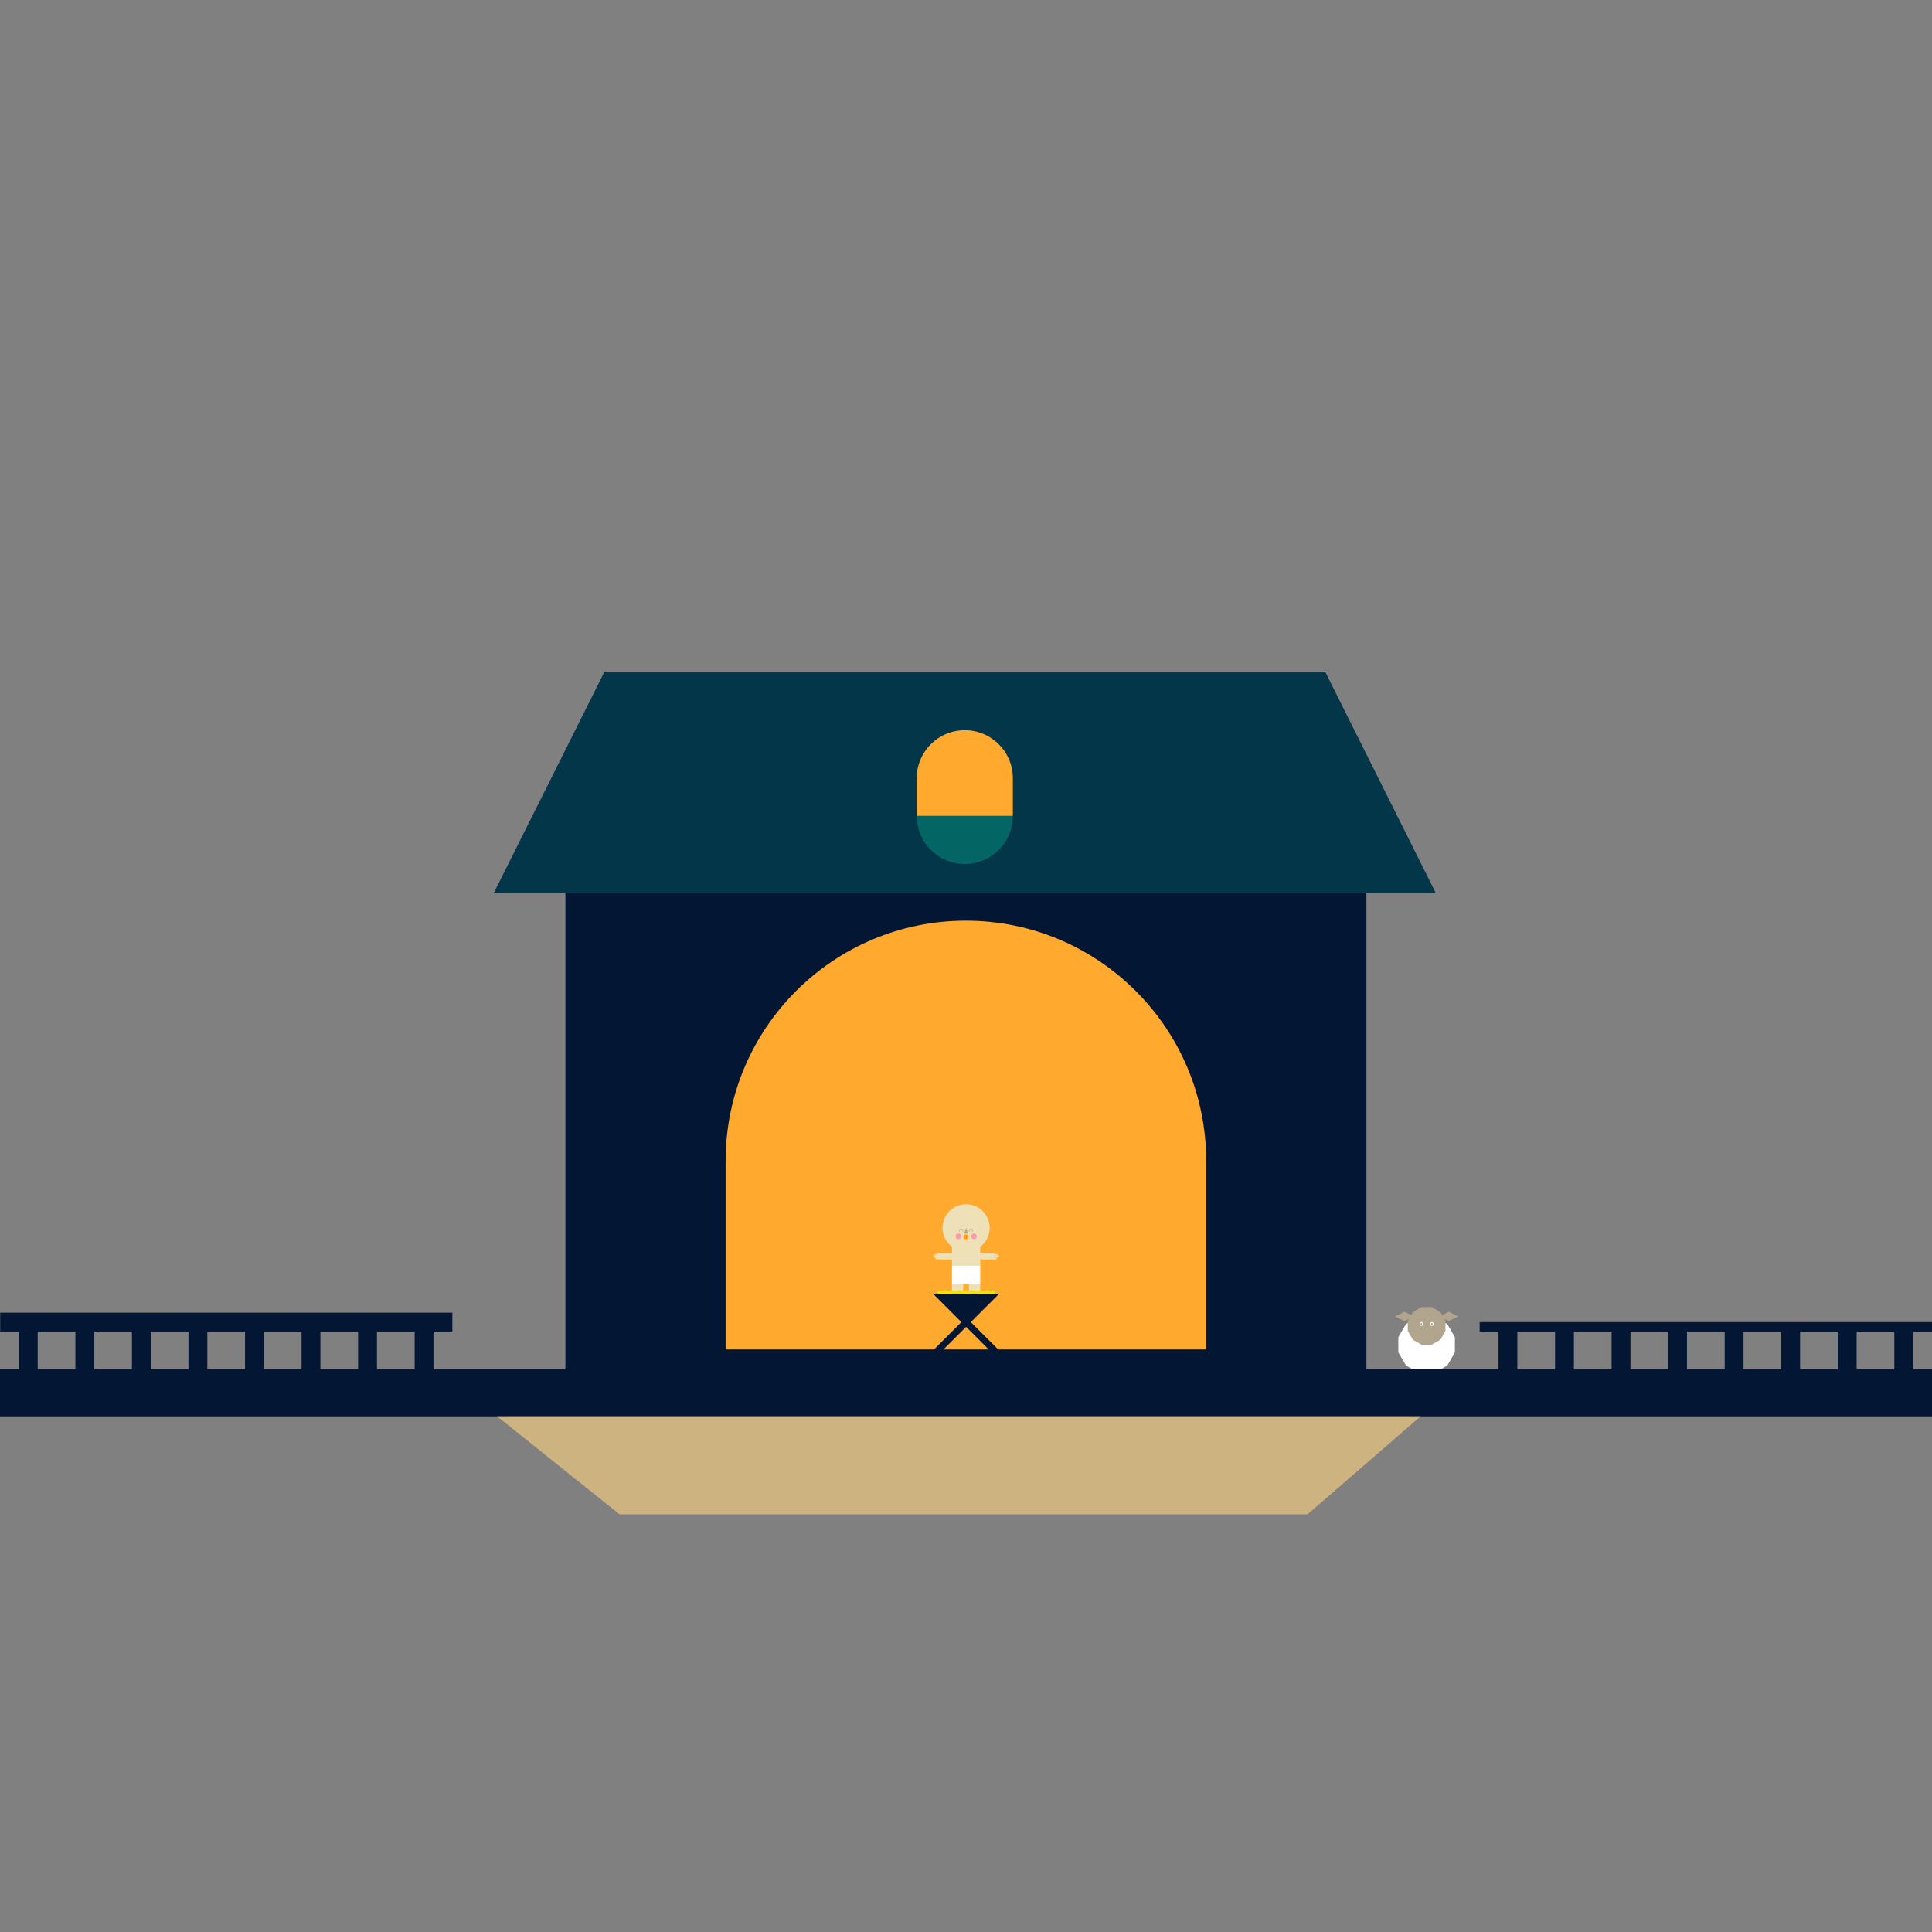 <svg xmlns="http://www.w3.org/2000/svg" width="300" height="300" viewBox="0 0 300 300"><rect x="0" y="0" width="300" height="300" fill="#808080" stroke="none"/><path fill="#B2A58E" d="M220.939 214.076a.293.293 0 0 1-.293-.292v-1.171c0-.16.132-.293.293-.293s.293.133.293.293v1.171a.293.293 0 0 1-.293.292zm1.186 0a.293.293 0 0 1-.293-.292v-1.171c0-.16.132-.293.293-.293.16 0 .293.133.293.293v1.171a.294.294 0 0 1-.293.292zm1.463-.585a.294.294 0 0 1-.293-.292v-1.171c0-.161.132-.293.293-.293s.293.132.293.293v1.171c0 .16-.132.292-.293.292zm-4.111 0a.294.294 0 0 1-.293-.292v-1.171c0-.161.132-.293.293-.293.16 0 .293.132.293.293v1.171c0 .16-.133.292-.293.292z"/><path fill="#FFF" d="M220.354 213.199l-2.033-1.171-1.186-2.034v-2.355l1.186-2.034 2.033-1.186h2.356l2.034 1.186 1.17 2.034v2.355l-1.17 2.034-2.034 1.171h-2.356z"/><path fill="#B2A58E" d="M220.749 208.809l-1.36-.775-.791-1.361v-1.564l.791-1.361 1.36-.79h1.565l1.361.79.775 1.361v1.564l-.775 1.361-1.361.775h-1.565z"/><circle fill="#FFF" cx="220.72" cy="205.59" r=".293"/><circle fill="#B2A58E" cx="220.72" cy="205.59" r=".146"/><circle fill="#FFF" cx="222.33" cy="205.59" r=".293"/><circle fill="#B2A58E" cx="222.33" cy="205.59" r=".146"/><path fill="#B2A58E" d="M218.086 203.688l-1.463.731 1.463.731 1.463-.731-1.463-.731zm6.877 0l-1.463.731 1.463.731 1.464-.731-1.464-.731z"/><path fill="#031634" d="M300 206.76v-1.463h-70.236v1.463h2.926v5.854h-20.516v-76.822H87.796v76.822H67.311v-5.854h2.926v-2.926H.029v2.926h2.897v5.854H0v7.316h300v-7.316h-2.927v-5.854H300zm-288.294 5.853H5.853v-5.854h5.853v5.854zm8.78 0h-5.853v-5.854h5.853v5.854zm8.78 0h-5.854v-5.854h5.854v5.854zm8.779 0h-5.853v-5.854h5.853v5.854zm8.78 0h-5.853v-5.854h5.853v5.854zm8.779 0h-5.853v-5.854h5.853v5.854zm8.78 0h-5.853v-5.854h5.853v5.854zm177.085 0h-5.853v-5.854h5.853v5.854zm8.779 0h-5.853v-5.854h5.853v5.854zm8.78 0h-5.853v-5.854h5.853v5.854zm8.781 0h-5.854v-5.854h5.854v5.854zm8.779 0h-5.854v-5.854h5.854v5.854zm8.779 0h-5.854v-5.854h5.854v5.854zm8.779 0h-5.853v-5.854h5.853v5.854z"/><path fill="#FFAA2E" d="M149.985 142.962c-20.603 0-37.313 16.71-37.313 37.313v29.266h74.627v-29.266c0-20.603-16.711-37.313-37.314-37.313z"/><path fill="#033649" d="M76.646 138.718l17.223-34.431h111.896l17.207 34.431H76.646z"/><path fill="#FFAA2E" d="M149.81 113.389a7.456 7.456 0 0 0-7.462 7.462v5.853h14.925v-5.853a7.457 7.457 0 0 0-7.463-7.462z"/><path fill="#036564" d="M142.347 126.705c0 4.126 3.336 7.463 7.462 7.463s7.463-3.336 7.463-7.463h-14.925z"/><path fill="#CDB380" d="M203.029 235.148H96.21L77.188 219.93h143.4l-17.559 15.218z"/><path fill="#B2A58E" d="M145.522 194.732h.205v.015h-.205v-.015zm-.409.206h.614v.014h-.614v-.014zm0 .205h.614v.014h-.614v-.014zm.599.204h-.6v.015h.6v-.015z"/><path fill="#EEE0B7" d="M154.932 194.951h-.615v-.014h.615v-.19h-.615v-.015h.205v-.19h-2.313v-.951a3.659 3.659 0 1 0-4.389 0v.951h-2.312v.19h.205v.015h-.615v.19h.615v.014h-.82v.205h.205v-.014h.615v.014h-.615v.19h.615v.015h-.41v.205h2.517v.951h4.389v-.951h2.518v-.205h-.41v-.015h.615v-.19h-.615v-.014h.615v.014h.205v-.205h-.205z"/><path fill="#B2A58E" d="M154.331 194.732h.205v.015h-.205v-.015zm0 .206h.614v.014h-.614v-.014zm0 .205h.614v.014h-.614v-.014zm0 .218h.601v-.015h-.601v.015z"/><path fill="#EEE0B7" d="M150.454 201.199c0 .483.395.879.878.879a.881.881 0 0 0 .877-.879v-1.756h-1.755v1.756zm-2.634 0c0 .483.395.879.878.879s.878-.396.878-.879v-1.756h-1.756v1.756z"/><path fill="#FFF" d="M147.82 199.151v.292h4.389v-2.926h-4.389v2.634z"/><path fill="#B2A58E" d="M150.307 191.543h-.585l.292-.879.293.879zm.263-.439c0-.029 0-.059.016-.088l.043-.073c.016-.015.045-.029.073-.044.029-.015.059-.015.088-.015s.059 0 .088.015l.073.044c.015.015.029.044.044.073s.015.059.015.088v.146h.073v-.146c0-.044-.015-.073-.029-.117s-.029-.073-.059-.088c-.029-.029-.059-.044-.088-.059s-.073-.029-.117-.029-.073.015-.116.029c-.029.015-.074.029-.088.059a.302.302 0 0 0-.059.088.256.256 0 0 0-.03.117v.146h.073v-.146zm-1.536 0c0-.029 0-.059.015-.088l.044-.073c.015-.015.044-.029.073-.044s.059-.015.088-.015.059 0 .087.015l.073.044c.015.015.029.044.044.073s.015.059.015.088v.146h.073v-.146c0-.044-.015-.073-.029-.117s-.029-.073-.059-.088c-.029-.029-.059-.044-.088-.059s-.073-.029-.117-.029-.073.015-.117.029c-.029.015-.073.029-.088.059-.029.029-.044.059-.059.088s-.029.073-.029.117v.146h.073v-.146h.001z"/><circle fill="#FF99AD" cx="148.815" cy="191.981" r=".438"/><circle fill="#FF99AD" cx="151.229" cy="191.981" r=".438"/><circle fill="none" cx="150.015" cy="190.664" r="3.658"/><circle fill="#F90" cx="149.985" cy="192.054" r=".366"/><path fill="#FFB966" d="M150.132 191.938v.176a.231.231 0 0 1 .073.16c0 .117-.103.22-.22.22s-.219-.103-.219-.22a.23.23 0 0 1 .073-.16v-.176a.37.37 0 0 0-.219.336c0 .205.161.366.366.366s.366-.161.366-.366a.37.37 0 0 0-.22-.336z"/><path fill="#031634" d="M155.137 200.907h-10.244l4.39 4.39-4.39 4.391h1.463l3.658-3.658 3.658 3.658h1.464l-4.391-4.391 4.392-4.39z"/><path fill="#F7E008" d="M154.404 200.907h-8.779v-.585l.556.146.542-.146.556.146.542-.146.556.146.541-.146.556.146.542-.146.556.146.542-.146.556.146.541-.146.557.146.541-.146.557.146.541-.146v.585z"/></svg>